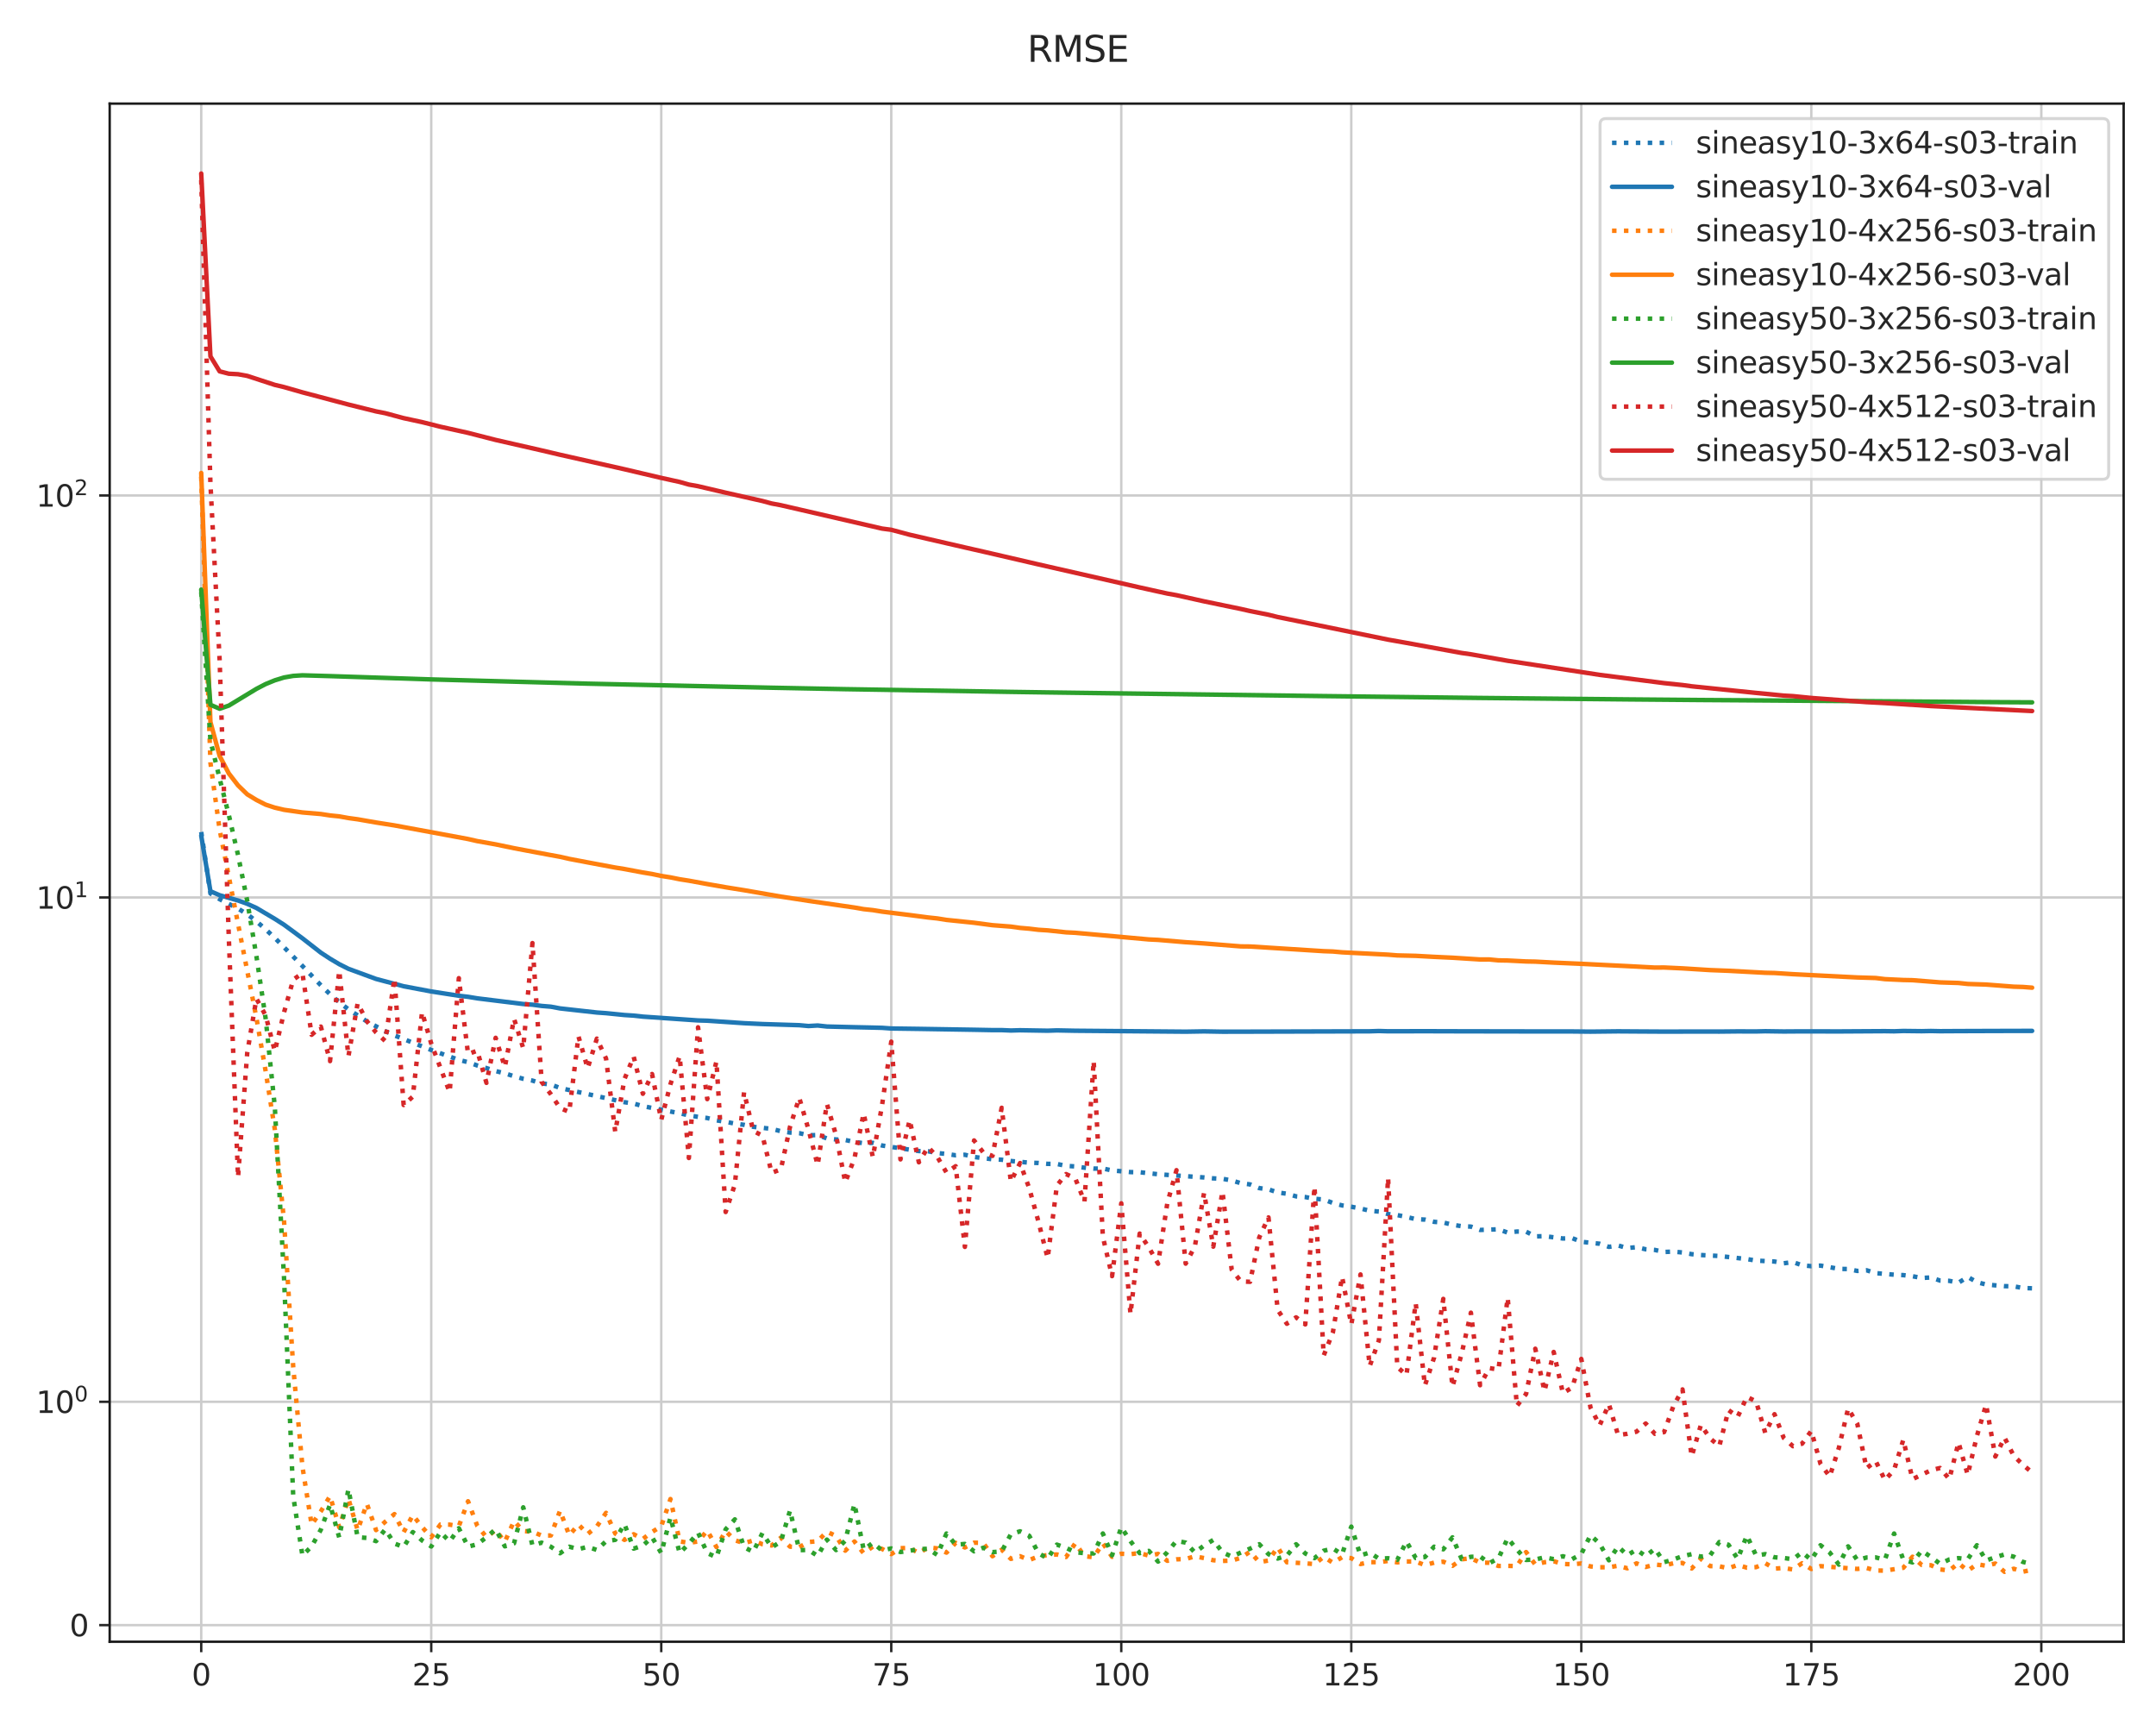 <?xml version="1.0" encoding="utf-8" standalone="no"?>
<!DOCTYPE svg PUBLIC "-//W3C//DTD SVG 1.1//EN"
  "http://www.w3.org/Graphics/SVG/1.1/DTD/svg11.dtd">
<svg height="576pt" version="1.1" viewBox="0 0 720 576" width="720pt" xmlns="http://www.w3.org/2000/svg" xmlns:xlink="http://www.w3.org/1999/xlink">
 <defs>
  <style type="text/css">*{stroke-linecap:butt;stroke-linejoin:round;}</style>
 </defs>
 <g id="figure_1">
  <g id="patch_1">
   <path d="M 0 576 
L 720 576 
L 720 0 
L 0 0 
z
" style="fill:#ffffff;"/>
  </g>
  <g id="axes_1">
   <g id="patch_2">
    <path d="M 36.63 548.2 
L 709.2 548.2 
L 709.2 34.6 
L 36.63 34.6 
z
" style="fill:#ffffff;"/>
   </g>
   <g id="matplotlib.axis_1">
    <g id="xtick_1">
     <g id="line2d_1">
      <path clip-path="url(#p5c37840b3f)" d="M 67.201 548.2 
L 67.201 34.6 
" style="fill:none;stroke:#cccccc;stroke-linecap:round;stroke-width:0.8;"/>
     </g>
     <g id="line2d_2">
      <defs>
       <path d="M 0 0 
L 0 3.5 
" id="mdfb4c7ecd7" style="stroke:#262626;stroke-width:0.8;"/>
      </defs>
      <g>
       <use style="fill:#262626;stroke:#262626;stroke-width:0.8;" x="67.201" xlink:href="#mdfb4c7ecd7" y="548.2"/>
      </g>
     </g>
     <g id="text_1">
      <!-- 0 -->
      <g style="fill:#262626;" transform="translate(64.02 562.798)scale(0.1 -0.1)">
       <defs>
        <path d="M 2034 4250 
Q 1547 4250 1301 3770 
Q 1056 3291 1056 2328 
Q 1056 1369 1301 889 
Q 1547 409 2034 409 
Q 2525 409 2770 889 
Q 3016 1369 3016 2328 
Q 3016 3291 2770 3770 
Q 2525 4250 2034 4250 
z
M 2034 4750 
Q 2819 4750 3233 4129 
Q 3647 3509 3647 2328 
Q 3647 1150 3233 529 
Q 2819 -91 2034 -91 
Q 1250 -91 836 529 
Q 422 1150 422 2328 
Q 422 3509 836 4129 
Q 1250 4750 2034 4750 
z
" id="DejaVuSans-30" transform="scale(0.016)"/>
       </defs>
       <use xlink:href="#DejaVuSans-30"/>
      </g>
     </g>
    </g>
    <g id="xtick_2">
     <g id="line2d_3">
      <path clip-path="url(#p5c37840b3f)" d="M 144.014 548.2 
L 144.014 34.6 
" style="fill:none;stroke:#cccccc;stroke-linecap:round;stroke-width:0.8;"/>
     </g>
     <g id="line2d_4">
      <g>
       <use style="fill:#262626;stroke:#262626;stroke-width:0.8;" x="144.014" xlink:href="#mdfb4c7ecd7" y="548.2"/>
      </g>
     </g>
     <g id="text_2">
      <!-- 25 -->
      <g style="fill:#262626;" transform="translate(137.651 562.798)scale(0.1 -0.1)">
       <defs>
        <path d="M 1228 531 
L 3431 531 
L 3431 0 
L 469 0 
L 469 531 
Q 828 903 1448 1529 
Q 2069 2156 2228 2338 
Q 2531 2678 2651 2914 
Q 2772 3150 2772 3378 
Q 2772 3750 2511 3984 
Q 2250 4219 1831 4219 
Q 1534 4219 1204 4116 
Q 875 4013 500 3803 
L 500 4441 
Q 881 4594 1212 4672 
Q 1544 4750 1819 4750 
Q 2544 4750 2975 4387 
Q 3406 4025 3406 3419 
Q 3406 3131 3298 2873 
Q 3191 2616 2906 2266 
Q 2828 2175 2409 1742 
Q 1991 1309 1228 531 
z
" id="DejaVuSans-32" transform="scale(0.016)"/>
        <path d="M 691 4666 
L 3169 4666 
L 3169 4134 
L 1269 4134 
L 1269 2991 
Q 1406 3038 1543 3061 
Q 1681 3084 1819 3084 
Q 2600 3084 3056 2656 
Q 3513 2228 3513 1497 
Q 3513 744 3044 326 
Q 2575 -91 1722 -91 
Q 1428 -91 1123 -41 
Q 819 9 494 109 
L 494 744 
Q 775 591 1075 516 
Q 1375 441 1709 441 
Q 2250 441 2565 725 
Q 2881 1009 2881 1497 
Q 2881 1984 2565 2268 
Q 2250 2553 1709 2553 
Q 1456 2553 1204 2497 
Q 953 2441 691 2322 
L 691 4666 
z
" id="DejaVuSans-35" transform="scale(0.016)"/>
       </defs>
       <use xlink:href="#DejaVuSans-32"/>
       <use x="63.623" xlink:href="#DejaVuSans-35"/>
      </g>
     </g>
    </g>
    <g id="xtick_3">
     <g id="line2d_5">
      <path clip-path="url(#p5c37840b3f)" d="M 220.826 548.2 
L 220.826 34.6 
" style="fill:none;stroke:#cccccc;stroke-linecap:round;stroke-width:0.8;"/>
     </g>
     <g id="line2d_6">
      <g>
       <use style="fill:#262626;stroke:#262626;stroke-width:0.8;" x="220.826" xlink:href="#mdfb4c7ecd7" y="548.2"/>
      </g>
     </g>
     <g id="text_3">
      <!-- 50 -->
      <g style="fill:#262626;" transform="translate(214.464 562.798)scale(0.1 -0.1)">
       <use xlink:href="#DejaVuSans-35"/>
       <use x="63.623" xlink:href="#DejaVuSans-30"/>
      </g>
     </g>
    </g>
    <g id="xtick_4">
     <g id="line2d_7">
      <path clip-path="url(#p5c37840b3f)" d="M 297.639 548.2 
L 297.639 34.6 
" style="fill:none;stroke:#cccccc;stroke-linecap:round;stroke-width:0.8;"/>
     </g>
     <g id="line2d_8">
      <g>
       <use style="fill:#262626;stroke:#262626;stroke-width:0.8;" x="297.639" xlink:href="#mdfb4c7ecd7" y="548.2"/>
      </g>
     </g>
     <g id="text_4">
      <!-- 75 -->
      <g style="fill:#262626;" transform="translate(291.276 562.798)scale(0.1 -0.1)">
       <defs>
        <path d="M 525 4666 
L 3525 4666 
L 3525 4397 
L 1831 0 
L 1172 0 
L 2766 4134 
L 525 4134 
L 525 4666 
z
" id="DejaVuSans-37" transform="scale(0.016)"/>
       </defs>
       <use xlink:href="#DejaVuSans-37"/>
       <use x="63.623" xlink:href="#DejaVuSans-35"/>
      </g>
     </g>
    </g>
    <g id="xtick_5">
     <g id="line2d_9">
      <path clip-path="url(#p5c37840b3f)" d="M 374.451 548.2 
L 374.451 34.6 
" style="fill:none;stroke:#cccccc;stroke-linecap:round;stroke-width:0.8;"/>
     </g>
     <g id="line2d_10">
      <g>
       <use style="fill:#262626;stroke:#262626;stroke-width:0.8;" x="374.451" xlink:href="#mdfb4c7ecd7" y="548.2"/>
      </g>
     </g>
     <g id="text_5">
      <!-- 100 -->
      <g style="fill:#262626;" transform="translate(364.907 562.798)scale(0.1 -0.1)">
       <defs>
        <path d="M 794 531 
L 1825 531 
L 1825 4091 
L 703 3866 
L 703 4441 
L 1819 4666 
L 2450 4666 
L 2450 531 
L 3481 531 
L 3481 0 
L 794 0 
L 794 531 
z
" id="DejaVuSans-31" transform="scale(0.016)"/>
       </defs>
       <use xlink:href="#DejaVuSans-31"/>
       <use x="63.623" xlink:href="#DejaVuSans-30"/>
       <use x="127.246" xlink:href="#DejaVuSans-30"/>
      </g>
     </g>
    </g>
    <g id="xtick_6">
     <g id="line2d_11">
      <path clip-path="url(#p5c37840b3f)" d="M 451.264 548.2 
L 451.264 34.6 
" style="fill:none;stroke:#cccccc;stroke-linecap:round;stroke-width:0.8;"/>
     </g>
     <g id="line2d_12">
      <g>
       <use style="fill:#262626;stroke:#262626;stroke-width:0.8;" x="451.264" xlink:href="#mdfb4c7ecd7" y="548.2"/>
      </g>
     </g>
     <g id="text_6">
      <!-- 125 -->
      <g style="fill:#262626;" transform="translate(441.72 562.798)scale(0.1 -0.1)">
       <use xlink:href="#DejaVuSans-31"/>
       <use x="63.623" xlink:href="#DejaVuSans-32"/>
       <use x="127.246" xlink:href="#DejaVuSans-35"/>
      </g>
     </g>
    </g>
    <g id="xtick_7">
     <g id="line2d_13">
      <path clip-path="url(#p5c37840b3f)" d="M 528.076 548.2 
L 528.076 34.6 
" style="fill:none;stroke:#cccccc;stroke-linecap:round;stroke-width:0.8;"/>
     </g>
     <g id="line2d_14">
      <g>
       <use style="fill:#262626;stroke:#262626;stroke-width:0.8;" x="528.076" xlink:href="#mdfb4c7ecd7" y="548.2"/>
      </g>
     </g>
     <g id="text_7">
      <!-- 150 -->
      <g style="fill:#262626;" transform="translate(518.532 562.798)scale(0.1 -0.1)">
       <use xlink:href="#DejaVuSans-31"/>
       <use x="63.623" xlink:href="#DejaVuSans-35"/>
       <use x="127.246" xlink:href="#DejaVuSans-30"/>
      </g>
     </g>
    </g>
    <g id="xtick_8">
     <g id="line2d_15">
      <path clip-path="url(#p5c37840b3f)" d="M 604.889 548.2 
L 604.889 34.6 
" style="fill:none;stroke:#cccccc;stroke-linecap:round;stroke-width:0.8;"/>
     </g>
     <g id="line2d_16">
      <g>
       <use style="fill:#262626;stroke:#262626;stroke-width:0.8;" x="604.889" xlink:href="#mdfb4c7ecd7" y="548.2"/>
      </g>
     </g>
     <g id="text_8">
      <!-- 175 -->
      <g style="fill:#262626;" transform="translate(595.345 562.798)scale(0.1 -0.1)">
       <use xlink:href="#DejaVuSans-31"/>
       <use x="63.623" xlink:href="#DejaVuSans-37"/>
       <use x="127.246" xlink:href="#DejaVuSans-35"/>
      </g>
     </g>
    </g>
    <g id="xtick_9">
     <g id="line2d_17">
      <path clip-path="url(#p5c37840b3f)" d="M 681.701 548.2 
L 681.701 34.6 
" style="fill:none;stroke:#cccccc;stroke-linecap:round;stroke-width:0.8;"/>
     </g>
     <g id="line2d_18">
      <g>
       <use style="fill:#262626;stroke:#262626;stroke-width:0.8;" x="681.701" xlink:href="#mdfb4c7ecd7" y="548.2"/>
      </g>
     </g>
     <g id="text_9">
      <!-- 200 -->
      <g style="fill:#262626;" transform="translate(672.157 562.798)scale(0.1 -0.1)">
       <use xlink:href="#DejaVuSans-32"/>
       <use x="63.623" xlink:href="#DejaVuSans-30"/>
       <use x="127.246" xlink:href="#DejaVuSans-30"/>
      </g>
     </g>
    </g>
   </g>
   <g id="matplotlib.axis_2">
    <g id="ytick_1">
     <g id="line2d_19">
      <path clip-path="url(#p5c37840b3f)" d="M 36.63 542.647 
L 709.2 542.647 
" style="fill:none;stroke:#cccccc;stroke-linecap:round;stroke-width:0.8;"/>
     </g>
     <g id="line2d_20">
      <defs>
       <path d="M 0 0 
L -3.5 0 
" id="m65c3520c2c" style="stroke:#262626;stroke-width:0.8;"/>
      </defs>
      <g>
       <use style="fill:#262626;stroke:#262626;stroke-width:0.8;" x="36.63" xlink:href="#m65c3520c2c" y="542.647"/>
      </g>
     </g>
     <g id="text_10">
      <!-- $\mathdefault{0}$ -->
      <g style="fill:#262626;" transform="translate(23.23 546.446)scale(0.1 -0.1)">
       <use transform="translate(0 0.781)" xlink:href="#DejaVuSans-30"/>
      </g>
     </g>
    </g>
    <g id="ytick_2">
     <g id="line2d_21">
      <path clip-path="url(#p5c37840b3f)" d="M 36.63 468.074 
L 709.2 468.074 
" style="fill:none;stroke:#cccccc;stroke-linecap:round;stroke-width:0.8;"/>
     </g>
     <g id="line2d_22">
      <g>
       <use style="fill:#262626;stroke:#262626;stroke-width:0.8;" x="36.63" xlink:href="#m65c3520c2c" y="468.074"/>
      </g>
     </g>
     <g id="text_11">
      <!-- $\mathdefault{10^{0}}$ -->
      <g style="fill:#262626;" transform="translate(12.03 471.873)scale(0.1 -0.1)">
       <use transform="translate(0 0.766)" xlink:href="#DejaVuSans-31"/>
       <use transform="translate(63.623 0.766)" xlink:href="#DejaVuSans-30"/>
       <use transform="translate(128.203 39.047)scale(0.7)" xlink:href="#DejaVuSans-30"/>
      </g>
     </g>
    </g>
    <g id="ytick_3">
     <g id="line2d_23">
      <path clip-path="url(#p5c37840b3f)" d="M 36.63 299.677 
L 709.2 299.677 
" style="fill:none;stroke:#cccccc;stroke-linecap:round;stroke-width:0.8;"/>
     </g>
     <g id="line2d_24">
      <g>
       <use style="fill:#262626;stroke:#262626;stroke-width:0.8;" x="36.63" xlink:href="#m65c3520c2c" y="299.677"/>
      </g>
     </g>
     <g id="text_12">
      <!-- $\mathdefault{10^{1}}$ -->
      <g style="fill:#262626;" transform="translate(12.03 303.476)scale(0.1 -0.1)">
       <use transform="translate(0 0.684)" xlink:href="#DejaVuSans-31"/>
       <use transform="translate(63.623 0.684)" xlink:href="#DejaVuSans-30"/>
       <use transform="translate(128.203 38.966)scale(0.7)" xlink:href="#DejaVuSans-31"/>
      </g>
     </g>
    </g>
    <g id="ytick_4">
     <g id="line2d_25">
      <path clip-path="url(#p5c37840b3f)" d="M 36.63 165.445 
L 709.2 165.445 
" style="fill:none;stroke:#cccccc;stroke-linecap:round;stroke-width:0.8;"/>
     </g>
     <g id="line2d_26">
      <g>
       <use style="fill:#262626;stroke:#262626;stroke-width:0.8;" x="36.63" xlink:href="#m65c3520c2c" y="165.445"/>
      </g>
     </g>
     <g id="text_13">
      <!-- $\mathdefault{10^{2}}$ -->
      <g style="fill:#262626;" transform="translate(12.03 169.245)scale(0.1 -0.1)">
       <use transform="translate(0 0.766)" xlink:href="#DejaVuSans-31"/>
       <use transform="translate(63.623 0.766)" xlink:href="#DejaVuSans-30"/>
       <use transform="translate(128.203 39.047)scale(0.7)" xlink:href="#DejaVuSans-32"/>
      </g>
     </g>
    </g>
   </g>
   <g id="line2d_27">
    <path clip-path="url(#p5c37840b3f)" d="M 67.201 277.815 
L 70.273 298.33 
L 73.346 300.248 
L 79.491 303.389 
L 82.563 305.279 
L 85.636 307.649 
L 88.708 310.321 
L 91.781 313.186 
L 100.998 322.555 
L 107.143 328.993 
L 110.216 331.994 
L 113.288 334.66 
L 116.361 337.032 
L 122.506 341.062 
L 128.651 344.325 
L 131.724 345.742 
L 144.014 350.608 
L 153.231 353.906 
L 156.304 354.683 
L 159.376 355.777 
L 162.449 356.646 
L 165.521 357.642 
L 168.594 358.4 
L 171.666 359.373 
L 174.739 360.228 
L 177.811 360.825 
L 180.884 361.763 
L 183.956 362.124 
L 187.029 363.305 
L 208.536 368.032 
L 211.609 368.486 
L 214.681 369.353 
L 223.899 371.147 
L 226.971 371.73 
L 230.044 372.437 
L 233.116 372.936 
L 236.189 373.32 
L 239.261 374.094 
L 242.334 374.58 
L 245.406 375.184 
L 248.479 375.595 
L 251.551 376.253 
L 257.696 376.942 
L 260.769 377.728 
L 263.841 378.171 
L 266.914 378.376 
L 269.986 379.077 
L 273.059 379.014 
L 276.131 380.132 
L 279.204 380.478 
L 282.276 380.663 
L 285.349 381.296 
L 288.421 381.74 
L 291.494 381.607 
L 294.566 382.503 
L 306.856 384.353 
L 309.929 384.418 
L 313.001 385.019 
L 316.074 385.316 
L 319.146 385.765 
L 322.219 385.594 
L 325.291 386.33 
L 331.436 387.093 
L 334.509 387.244 
L 337.581 387.674 
L 343.726 388.233 
L 346.799 388.334 
L 349.871 388.629 
L 352.944 388.657 
L 356.016 389.298 
L 359.089 389.485 
L 362.161 389.913 
L 365.234 390.211 
L 368.306 390.187 
L 371.379 390.82 
L 377.524 391.379 
L 380.596 391.422 
L 386.741 392.099 
L 402.104 393.166 
L 405.176 393.47 
L 408.249 393.607 
L 411.321 394.166 
L 414.394 395.091 
L 417.466 395.486 
L 420.539 396.721 
L 423.611 397.141 
L 426.684 398.168 
L 429.756 398.607 
L 432.829 399.479 
L 435.901 399.716 
L 438.974 400.285 
L 442.046 400.534 
L 445.119 401.684 
L 448.191 402.506 
L 451.264 402.944 
L 454.336 403.526 
L 457.409 404.285 
L 460.481 404.554 
L 463.554 405.394 
L 466.626 405.735 
L 469.699 406.341 
L 472.771 407.092 
L 475.844 407.242 
L 478.916 407.99 
L 481.989 408.205 
L 485.061 408.971 
L 488.134 409.441 
L 491.206 409.582 
L 494.279 410.696 
L 500.424 410.472 
L 503.496 411.584 
L 506.569 411.226 
L 509.641 411.265 
L 512.714 412.841 
L 515.786 412.764 
L 521.931 413.549 
L 525.004 413.429 
L 528.076 414.647 
L 534.221 415.305 
L 537.294 416.349 
L 540.366 415.89 
L 543.439 416.729 
L 546.511 416.454 
L 549.584 417.149 
L 552.656 417.372 
L 555.729 418.054 
L 558.801 417.919 
L 561.874 418.221 
L 564.946 418.785 
L 568.019 419.072 
L 574.164 419.394 
L 583.381 420.423 
L 586.454 420.932 
L 592.599 421.236 
L 595.671 421.83 
L 598.744 421.426 
L 601.816 422.489 
L 604.889 422.794 
L 607.961 422.599 
L 614.106 423.689 
L 617.179 423.748 
L 620.251 424.38 
L 623.324 424.151 
L 626.396 425.115 
L 632.541 425.637 
L 635.614 425.779 
L 638.686 426.153 
L 641.759 426.728 
L 644.831 426.567 
L 647.904 427.608 
L 650.976 427.693 
L 654.049 428.319 
L 657.121 426.375 
L 660.194 428.135 
L 663.266 428.917 
L 669.411 429.461 
L 672.484 429.52 
L 675.556 430.082 
L 678.629 430.182 
L 678.629 430.182 
" style="fill:none;stroke:#1f77b4;stroke-dasharray:1.5,2.475;stroke-dashoffset:0;stroke-width:1.5;"/>
   </g>
   <g id="line2d_28">
    <path clip-path="url(#p5c37840b3f)" d="M 67.201 279.028 
L 70.273 297.59 
L 73.346 298.929 
L 79.491 300.685 
L 82.563 301.791 
L 85.636 303.184 
L 91.781 306.827 
L 94.853 308.783 
L 100.998 313.315 
L 107.143 318.103 
L 110.216 320.121 
L 113.288 321.948 
L 116.361 323.5 
L 125.579 326.88 
L 134.796 329.326 
L 144.014 331.059 
L 153.231 332.495 
L 156.304 332.847 
L 159.376 333.358 
L 174.739 335.255 
L 177.811 335.474 
L 180.884 335.893 
L 183.956 336.146 
L 187.029 336.722 
L 199.319 338.095 
L 202.391 338.31 
L 208.536 338.93 
L 211.609 339.125 
L 214.681 339.465 
L 233.116 340.738 
L 236.189 340.826 
L 248.479 341.656 
L 254.624 341.944 
L 266.914 342.326 
L 269.986 342.606 
L 273.059 342.429 
L 276.131 342.767 
L 285.349 342.996 
L 291.494 343.128 
L 294.566 343.205 
L 297.639 343.425 
L 306.856 343.554 
L 325.291 343.853 
L 331.436 343.97 
L 334.509 343.966 
L 337.581 344.098 
L 340.654 344.01 
L 349.871 344.165 
L 352.944 344.057 
L 359.089 344.179 
L 395.959 344.491 
L 402.104 344.388 
L 408.249 344.498 
L 414.394 344.487 
L 457.409 344.366 
L 460.481 344.266 
L 463.554 344.359 
L 475.844 344.333 
L 488.134 344.367 
L 512.714 344.407 
L 525.004 344.414 
L 531.149 344.478 
L 540.366 344.375 
L 546.511 344.416 
L 555.729 344.469 
L 568.019 344.444 
L 574.164 344.457 
L 580.309 344.394 
L 586.454 344.412 
L 589.526 344.338 
L 595.671 344.425 
L 601.816 344.383 
L 614.106 344.408 
L 629.469 344.318 
L 632.541 344.366 
L 635.614 344.254 
L 641.759 344.326 
L 644.831 344.263 
L 647.904 344.329 
L 654.049 344.294 
L 666.339 344.252 
L 675.556 344.228 
L 678.629 344.229 
L 678.629 344.229 
" style="fill:none;stroke:#1f77b4;stroke-linecap:round;stroke-width:1.5;"/>
   </g>
   <g id="line2d_29">
    <path clip-path="url(#p5c37840b3f)" d="M 67.201 159.187 
L 70.273 254.695 
L 73.346 277.021 
L 85.636 339.896 
L 88.708 357.656 
L 91.781 377.152 
L 94.853 407.735 
L 97.926 456.512 
L 100.998 489.725 
L 104.071 509.114 
L 107.143 504.67 
L 110.216 499.558 
L 113.288 509.978 
L 116.361 500.48 
L 119.434 510.947 
L 122.506 502.112 
L 125.579 510.922 
L 128.651 508.129 
L 131.724 505.574 
L 134.796 511.625 
L 137.869 505.907 
L 140.941 509.891 
L 144.014 513.305 
L 147.086 509.054 
L 150.159 509.097 
L 153.231 509.601 
L 156.304 501.289 
L 159.376 509.472 
L 162.449 513.272 
L 165.521 510.938 
L 168.594 514.812 
L 171.666 507.865 
L 174.739 511.238 
L 177.811 511.459 
L 180.884 512.745 
L 183.956 512.721 
L 187.029 504.436 
L 190.101 512.631 
L 193.174 509.061 
L 196.246 512.232 
L 199.319 509.708 
L 202.391 505.158 
L 205.464 512.055 
L 208.536 514.191 
L 211.609 512.302 
L 214.681 513.885 
L 217.754 511.539 
L 220.826 509.646 
L 223.899 500.548 
L 226.971 514.684 
L 230.044 515.185 
L 233.116 514.719 
L 236.189 511.067 
L 239.261 516.586 
L 242.334 511.233 
L 245.406 514.312 
L 248.479 515.281 
L 251.551 514.398 
L 254.624 515.64 
L 257.696 516.057 
L 260.769 513.451 
L 263.841 516.451 
L 266.914 516.621 
L 269.986 514.905 
L 273.059 514.633 
L 276.131 511.442 
L 279.204 512.89 
L 282.276 517.789 
L 285.349 514.725 
L 288.421 518.663 
L 291.494 516.424 
L 294.566 517.198 
L 297.639 518.931 
L 300.711 516.95 
L 303.784 516.889 
L 306.856 518.603 
L 309.929 516.695 
L 313.001 517.03 
L 316.074 518.439 
L 319.146 515.179 
L 322.219 516.727 
L 325.291 515.125 
L 328.364 515.187 
L 331.436 519.644 
L 334.509 517.47 
L 337.581 520.529 
L 340.654 519.637 
L 343.726 520.91 
L 346.799 519.699 
L 349.871 519.247 
L 352.944 519.055 
L 356.016 519.899 
L 359.089 515.321 
L 362.161 519.646 
L 365.234 519.98 
L 368.306 515.339 
L 371.379 519.838 
L 374.451 518.818 
L 377.524 518.958 
L 380.596 518.578 
L 383.669 519.448 
L 386.741 518.862 
L 389.814 521.175 
L 392.886 520.683 
L 395.959 520.57 
L 399.031 519.684 
L 402.104 520.266 
L 405.176 520.985 
L 408.249 521.219 
L 411.321 521.104 
L 414.394 520.18 
L 417.466 518.121 
L 420.539 521.631 
L 423.611 521.074 
L 426.684 516.651 
L 429.756 521.663 
L 435.901 522.011 
L 438.974 522.272 
L 442.046 519.859 
L 445.119 521.814 
L 448.191 519.996 
L 451.264 520.293 
L 454.336 522.254 
L 457.409 521.619 
L 460.481 521.635 
L 463.554 521.221 
L 466.626 521.694 
L 469.699 521.393 
L 472.771 521.41 
L 475.844 522.619 
L 478.916 521.787 
L 481.989 521.467 
L 485.061 522.854 
L 488.134 520.665 
L 491.206 520.328 
L 494.279 521.76 
L 497.351 521.831 
L 500.424 522.897 
L 503.496 522.862 
L 506.569 522.945 
L 509.641 518.251 
L 512.714 522.419 
L 515.786 521.649 
L 518.859 521.313 
L 521.931 522.228 
L 525.004 522.339 
L 528.076 522.058 
L 531.149 523.049 
L 534.221 523.323 
L 537.294 523.331 
L 540.366 522.819 
L 543.439 523.675 
L 546.511 522.027 
L 549.584 523.23 
L 552.656 522.419 
L 555.729 522.716 
L 558.801 522.011 
L 561.874 521.88 
L 564.946 523.734 
L 568.019 520.506 
L 571.091 522.946 
L 574.164 523.002 
L 577.236 523.674 
L 580.309 522.555 
L 583.381 523.47 
L 586.454 523.286 
L 589.526 521.977 
L 592.599 523.787 
L 595.671 523.571 
L 598.744 524.07 
L 601.816 521.986 
L 604.889 523.903 
L 607.961 522.948 
L 620.251 523.883 
L 623.324 523.564 
L 626.396 524.396 
L 629.469 524.463 
L 635.614 523.503 
L 638.686 519.813 
L 641.759 522.558 
L 644.831 522.646 
L 647.904 524.05 
L 650.976 524.426 
L 654.049 521.955 
L 657.121 524.521 
L 660.194 522.309 
L 663.266 522.831 
L 666.339 522.082 
L 669.411 524.855 
L 672.484 523.821 
L 675.556 524.815 
L 678.629 524.172 
L 678.629 524.172 
" style="fill:none;stroke:#ff7f0e;stroke-dasharray:1.5,2.475;stroke-dashoffset:0;stroke-width:1.5;"/>
   </g>
   <g id="line2d_30">
    <path clip-path="url(#p5c37840b3f)" d="M 67.201 157.931 
L 70.273 241.085 
L 73.346 252.408 
L 76.418 258.266 
L 79.491 262.252 
L 82.563 265.235 
L 85.636 267.113 
L 88.708 268.676 
L 91.781 269.686 
L 94.853 270.406 
L 100.998 271.288 
L 107.143 271.81 
L 110.216 272.285 
L 113.288 272.6 
L 116.361 273.156 
L 119.434 273.573 
L 125.579 274.644 
L 131.724 275.613 
L 156.304 280.158 
L 159.376 280.859 
L 165.521 281.948 
L 171.666 283.228 
L 183.956 285.532 
L 187.029 286.092 
L 190.101 286.793 
L 196.246 287.962 
L 205.464 289.687 
L 208.536 290.18 
L 214.681 291.335 
L 217.754 291.839 
L 220.826 292.484 
L 223.899 292.97 
L 226.971 293.591 
L 230.044 294.072 
L 236.189 295.194 
L 242.334 296.269 
L 248.479 297.251 
L 260.769 299.388 
L 269.986 300.805 
L 285.349 303.039 
L 288.421 303.575 
L 291.494 303.903 
L 294.566 304.403 
L 303.784 305.546 
L 309.929 306.351 
L 313.001 306.677 
L 316.074 307.165 
L 325.291 308.119 
L 331.436 308.934 
L 337.581 309.405 
L 340.654 309.837 
L 343.726 310.098 
L 346.799 310.472 
L 349.871 310.663 
L 356.016 311.319 
L 359.089 311.471 
L 383.669 313.693 
L 386.741 313.838 
L 395.959 314.618 
L 402.104 315.027 
L 414.394 316.015 
L 417.466 316.049 
L 442.046 317.61 
L 445.119 317.717 
L 448.191 317.993 
L 463.554 318.774 
L 466.626 319.022 
L 472.771 319.168 
L 478.916 319.507 
L 485.061 319.792 
L 494.279 320.381 
L 497.351 320.379 
L 500.424 320.675 
L 503.496 320.727 
L 509.641 321.041 
L 512.714 321.098 
L 518.859 321.43 
L 528.076 321.832 
L 537.294 322.294 
L 543.439 322.595 
L 552.656 323.086 
L 555.729 323.061 
L 561.874 323.348 
L 571.091 323.925 
L 577.236 324.162 
L 589.526 324.825 
L 592.599 324.893 
L 598.744 325.29 
L 620.251 326.383 
L 626.396 326.569 
L 629.469 326.945 
L 635.614 327.237 
L 638.686 327.298 
L 647.904 328.031 
L 654.049 328.226 
L 657.121 328.555 
L 663.266 328.755 
L 672.484 329.466 
L 675.556 329.557 
L 678.629 329.798 
L 678.629 329.798 
" style="fill:none;stroke:#ff7f0e;stroke-linecap:round;stroke-width:1.5;"/>
   </g>
   <g id="line2d_31">
    <path clip-path="url(#p5c37840b3f)" d="M 67.201 197.726 
L 70.273 247.295 
L 73.346 259.973 
L 76.418 272.159 
L 79.491 285.495 
L 82.563 300.766 
L 85.636 319.317 
L 88.708 340.043 
L 91.781 369.691 
L 94.853 426.704 
L 97.926 499.642 
L 100.998 519.426 
L 104.071 516.35 
L 107.143 510.801 
L 110.216 502.374 
L 113.288 513.391 
L 116.361 497.244 
L 119.434 513.301 
L 122.506 513.536 
L 125.579 514.609 
L 128.651 510.687 
L 131.724 515.395 
L 134.796 516.576 
L 137.869 511.577 
L 140.941 514.368 
L 144.014 516.393 
L 147.086 511.608 
L 150.159 514.729 
L 153.231 510.293 
L 156.304 516.452 
L 159.376 515.658 
L 162.449 513.309 
L 165.521 510.624 
L 168.594 516.343 
L 171.666 515.33 
L 174.739 503.315 
L 177.811 516.044 
L 180.884 515.108 
L 183.956 516.474 
L 187.029 518.653 
L 190.101 516.47 
L 193.174 517.281 
L 196.246 516.517 
L 199.319 517.544 
L 202.391 514.647 
L 205.464 514.171 
L 208.536 508.887 
L 211.609 517.103 
L 214.681 516.111 
L 217.754 513.271 
L 220.826 518.602 
L 223.899 506.641 
L 226.971 518.607 
L 230.044 515.433 
L 233.116 511.755 
L 236.189 518.603 
L 239.261 519.968 
L 242.334 510.656 
L 245.406 507.334 
L 248.479 516.628 
L 251.551 518.201 
L 254.624 511.892 
L 257.696 516.694 
L 260.769 514.758 
L 263.841 504.366 
L 266.914 517.621 
L 269.986 517.543 
L 273.059 519.543 
L 276.131 514.097 
L 279.204 517.588 
L 282.276 514.437 
L 285.349 502.169 
L 288.421 517.485 
L 291.494 515.16 
L 294.566 517.73 
L 297.639 517.034 
L 300.711 518.244 
L 303.784 517.817 
L 306.856 517.259 
L 309.929 517.177 
L 313.001 519.206 
L 316.074 512.067 
L 319.146 515.814 
L 322.219 515.54 
L 325.291 518.006 
L 328.364 516.822 
L 331.436 518.268 
L 334.509 518.057 
L 337.581 512.296 
L 340.654 511.32 
L 343.726 512.824 
L 346.799 518.64 
L 349.871 520.397 
L 352.944 515.767 
L 356.016 516.852 
L 359.089 518.301 
L 362.161 518.637 
L 365.234 518.723 
L 368.306 512.048 
L 371.379 519.332 
L 374.451 509.963 
L 377.524 514.615 
L 380.596 518.622 
L 383.669 517.869 
L 386.741 521.439 
L 389.814 518.323 
L 392.886 514.51 
L 395.959 515.099 
L 399.031 518.411 
L 402.104 516.064 
L 405.176 514.211 
L 408.249 518.368 
L 411.321 519.734 
L 417.466 517.105 
L 420.539 515.64 
L 423.611 518.942 
L 426.684 520.418 
L 429.756 519.446 
L 432.829 515.642 
L 435.901 518.727 
L 438.974 520.274 
L 442.046 517.809 
L 445.119 517.068 
L 448.191 519.009 
L 451.264 509.761 
L 454.336 519.378 
L 457.409 518.414 
L 460.481 520.451 
L 463.554 520.317 
L 466.626 520.854 
L 469.699 514.733 
L 472.771 520.226 
L 475.844 519.915 
L 478.916 516.462 
L 481.989 517.339 
L 485.061 513.338 
L 488.134 520.612 
L 491.206 519.843 
L 494.279 519.72 
L 497.351 521.952 
L 500.424 520.344 
L 503.496 513.602 
L 506.569 517.403 
L 509.641 520.888 
L 512.714 520.733 
L 515.786 520.021 
L 518.859 520.613 
L 521.931 519.641 
L 525.004 520.628 
L 528.076 518.9 
L 531.149 512.621 
L 534.221 515.453 
L 537.294 521.007 
L 540.366 516.377 
L 543.439 519.314 
L 546.511 517.445 
L 549.584 519.633 
L 552.656 517.142 
L 555.729 521.639 
L 558.801 520.733 
L 561.874 519.637 
L 564.946 518.95 
L 568.019 519.778 
L 571.091 519.342 
L 574.164 514.908 
L 577.236 515.818 
L 580.309 520.533 
L 583.381 512.723 
L 586.454 519.42 
L 589.526 518.932 
L 592.599 519.999 
L 595.671 520.229 
L 598.744 520.649 
L 601.816 518.34 
L 604.889 520.868 
L 607.961 515.971 
L 611.034 518.414 
L 614.106 522.459 
L 617.179 516.348 
L 620.251 520.965 
L 623.324 520.08 
L 626.396 520.04 
L 629.469 520.825 
L 632.541 512.061 
L 635.614 520.836 
L 638.686 521.716 
L 641.759 517.781 
L 644.831 519.877 
L 647.904 522.184 
L 650.976 520.721 
L 654.049 520.277 
L 657.121 520.671 
L 660.194 515.969 
L 663.266 521.068 
L 666.339 519.982 
L 669.411 519.046 
L 672.484 519.787 
L 675.556 521.549 
L 678.629 522.249 
L 678.629 522.249 
" style="fill:none;stroke:#2ca02c;stroke-dasharray:1.5,2.475;stroke-dashoffset:0;stroke-width:1.5;"/>
   </g>
   <g id="line2d_32">
    <path clip-path="url(#p5c37840b3f)" d="M 67.201 196.863 
L 70.273 235.333 
L 73.346 236.659 
L 76.418 235.605 
L 85.636 230.019 
L 88.708 228.42 
L 91.781 227.165 
L 94.853 226.221 
L 97.926 225.686 
L 100.998 225.493 
L 110.216 225.761 
L 144.014 226.865 
L 196.246 228.282 
L 257.696 229.64 
L 282.276 230.121 
L 294.566 230.318 
L 337.581 231.03 
L 349.871 231.209 
L 442.046 232.433 
L 494.279 233.053 
L 543.439 233.535 
L 568.019 233.743 
L 580.309 233.823 
L 654.049 234.359 
L 666.339 234.454 
L 678.629 234.522 
L 678.629 234.522 
" style="fill:none;stroke:#2ca02c;stroke-linecap:round;stroke-width:1.5;"/>
   </g>
   <g id="line2d_33">
    <path clip-path="url(#p5c37840b3f)" d="M 67.201 60.122 
L 70.273 161.522 
L 73.346 220.414 
L 76.418 313.303 
L 79.491 393.082 
L 82.563 351.536 
L 85.636 333.46 
L 88.708 339.063 
L 91.781 351.001 
L 94.853 338.047 
L 97.926 327.123 
L 100.998 324.963 
L 104.071 345.531 
L 107.143 342.792 
L 110.216 354.314 
L 113.288 324.102 
L 116.361 352.708 
L 119.434 335.008 
L 122.506 340.966 
L 125.579 344.732 
L 128.651 347.618 
L 131.724 326.726 
L 134.796 368.978 
L 137.869 366.17 
L 140.941 337.961 
L 144.014 348.469 
L 150.159 364.679 
L 153.231 326.624 
L 156.304 351.951 
L 159.376 350.85 
L 162.449 361.579 
L 165.521 346.538 
L 168.594 356.301 
L 171.666 340.181 
L 174.739 350.018 
L 177.811 314.903 
L 180.884 361.277 
L 183.956 365.366 
L 187.029 370.01 
L 190.101 371.263 
L 193.174 346.04 
L 196.246 356.727 
L 199.319 346.812 
L 202.391 353.449 
L 205.464 377.958 
L 208.536 360.335 
L 211.609 352.799 
L 214.681 365.223 
L 217.754 358.627 
L 220.826 373.957 
L 223.899 362.034 
L 226.971 352.655 
L 230.044 386.672 
L 233.116 343.032 
L 236.189 367.01 
L 239.261 354.393 
L 242.334 404.709 
L 245.406 395.529 
L 248.479 364.718 
L 251.551 377.63 
L 254.624 379.213 
L 257.696 391.613 
L 260.769 390.463 
L 263.841 376.191 
L 266.914 366.587 
L 269.986 377.099 
L 273.059 389.047 
L 276.131 368.572 
L 279.204 379.092 
L 282.276 394.795 
L 285.349 386.749 
L 288.421 371.769 
L 291.494 386.392 
L 294.566 369.021 
L 297.639 347.816 
L 300.711 387.134 
L 303.784 373.966 
L 306.856 388.104 
L 309.929 383.033 
L 313.001 386.264 
L 316.074 391.525 
L 319.146 389.409 
L 322.219 416.358 
L 325.291 380.808 
L 328.364 384.827 
L 331.436 385.968 
L 334.509 369.907 
L 337.581 394.505 
L 340.654 388.358 
L 343.726 396.772 
L 346.799 407.96 
L 349.871 420.109 
L 352.944 395.89 
L 356.016 392.047 
L 359.089 393.479 
L 362.161 401.244 
L 365.234 354.226 
L 368.306 413.008 
L 371.379 426.112 
L 374.451 401.802 
L 377.524 438.767 
L 380.596 411.91 
L 383.669 416.553 
L 386.741 421.978 
L 389.814 401.835 
L 392.886 390.736 
L 395.959 421.947 
L 399.031 416.198 
L 402.104 398.287 
L 405.176 416.269 
L 408.249 397.842 
L 411.321 423.926 
L 414.394 427.89 
L 417.466 428.008 
L 420.539 413.167 
L 423.611 406.514 
L 426.684 437.385 
L 429.756 442.022 
L 432.829 439.879 
L 435.901 442.237 
L 438.974 396.162 
L 442.046 452.628 
L 445.119 444.891 
L 448.191 426.335 
L 451.264 442.268 
L 454.336 425.553 
L 457.409 456.16 
L 460.481 447.576 
L 463.554 393.297 
L 466.626 456.473 
L 469.699 459.135 
L 472.771 435.091 
L 475.844 462.664 
L 478.916 453.32 
L 481.989 433.718 
L 485.061 463.049 
L 488.134 451.948 
L 491.206 438.322 
L 494.279 462.546 
L 497.351 456.826 
L 500.424 457.31 
L 503.496 433.332 
L 506.569 469.461 
L 509.641 465.462 
L 512.714 450.357 
L 515.786 464.542 
L 518.859 451.437 
L 521.931 465.203 
L 525.004 463.328 
L 528.076 453.762 
L 531.149 469.99 
L 534.221 475.914 
L 537.294 468.87 
L 540.366 479.2 
L 543.439 478.76 
L 546.511 478.057 
L 549.584 475.337 
L 552.656 478.775 
L 555.729 478.201 
L 558.801 469.612 
L 561.874 463.948 
L 564.946 486.274 
L 568.019 475.794 
L 571.091 480.295 
L 574.164 482.895 
L 577.236 470.856 
L 580.309 473.085 
L 583.381 466.433 
L 586.454 467.955 
L 589.526 478.497 
L 592.599 472.215 
L 595.671 480.126 
L 598.744 482.902 
L 601.816 482.066 
L 604.889 477.802 
L 607.961 488.783 
L 611.034 493.036 
L 614.106 483.42 
L 617.179 470.306 
L 620.251 475.428 
L 623.324 490.282 
L 626.396 487.875 
L 629.469 494.223 
L 632.541 490.807 
L 635.614 480.742 
L 638.686 493.924 
L 644.831 490.932 
L 647.904 490.182 
L 650.976 493.9 
L 654.049 481.677 
L 657.121 492.454 
L 660.194 479.481 
L 663.266 468.998 
L 666.339 486.359 
L 669.411 480.027 
L 672.484 486.111 
L 675.556 489.09 
L 678.629 491.702 
L 678.629 491.702 
" style="fill:none;stroke:#d62728;stroke-dasharray:1.5,2.475;stroke-dashoffset:0;stroke-width:1.5;"/>
   </g>
   <g id="line2d_34">
    <path clip-path="url(#p5c37840b3f)" d="M 67.201 57.945 
L 70.273 118.988 
L 73.346 123.998 
L 76.418 124.79 
L 79.491 124.957 
L 82.563 125.512 
L 91.781 128.521 
L 94.853 129.251 
L 100.998 131.011 
L 116.361 135.081 
L 125.579 137.372 
L 128.651 137.971 
L 134.796 139.621 
L 140.941 140.946 
L 147.086 142.491 
L 153.231 143.854 
L 156.304 144.537 
L 165.521 146.898 
L 180.884 150.402 
L 187.029 151.849 
L 208.536 156.689 
L 220.826 159.578 
L 226.971 160.93 
L 230.044 161.801 
L 233.116 162.35 
L 242.334 164.518 
L 254.624 167.293 
L 257.696 168.122 
L 260.769 168.698 
L 294.566 176.504 
L 297.639 176.906 
L 303.784 178.551 
L 309.929 179.968 
L 322.219 182.799 
L 328.364 184.195 
L 346.799 188.466 
L 380.596 196.155 
L 386.741 197.515 
L 389.814 198.189 
L 392.886 198.74 
L 402.104 200.797 
L 414.394 203.341 
L 417.466 204.039 
L 423.611 205.269 
L 426.684 206.032 
L 432.829 207.277 
L 463.554 213.585 
L 469.699 214.671 
L 488.134 218.039 
L 491.206 218.477 
L 503.496 220.648 
L 534.221 225.348 
L 555.729 228.102 
L 561.874 228.744 
L 564.946 229.166 
L 586.454 231.372 
L 595.671 232.27 
L 598.744 232.442 
L 604.889 233.056 
L 614.106 233.747 
L 623.324 234.453 
L 629.469 234.766 
L 644.831 235.761 
L 678.629 237.424 
L 678.629 237.424 
" style="fill:none;stroke:#d62728;stroke-linecap:round;stroke-width:1.5;"/>
   </g>
   <g id="patch_3">
    <path d="M 36.63 548.2 
L 36.63 34.6 
" style="fill:none;stroke:#1a1a1a;stroke-linecap:square;stroke-linejoin:miter;stroke-width:0.8;"/>
   </g>
   <g id="patch_4">
    <path d="M 709.2 548.2 
L 709.2 34.6 
" style="fill:none;stroke:#1a1a1a;stroke-linecap:square;stroke-linejoin:miter;stroke-width:0.8;"/>
   </g>
   <g id="patch_5">
    <path d="M 36.63 548.2 
L 709.2 548.2 
" style="fill:none;stroke:#1a1a1a;stroke-linecap:square;stroke-linejoin:miter;stroke-width:0.8;"/>
   </g>
   <g id="patch_6">
    <path d="M 36.63 34.6 
L 709.2 34.6 
" style="fill:none;stroke:#1a1a1a;stroke-linecap:square;stroke-linejoin:miter;stroke-width:0.8;"/>
   </g>
   <g id="legend_1">
    <g id="patch_7">
     <path d="M 536.339 160.025 
L 702.2 160.025 
Q 704.2 160.025 704.2 158.025 
L 704.2 41.6 
Q 704.2 39.6 702.2 39.6 
L 536.339 39.6 
Q 534.339 39.6 534.339 41.6 
L 534.339 158.025 
Q 534.339 160.025 536.339 160.025 
z
" style="fill:#ffffff;opacity:0.8;stroke:#cccccc;stroke-linejoin:miter;"/>
    </g>
    <g id="line2d_35">
     <path d="M 538.339 47.698 
L 558.339 47.698 
" style="fill:none;stroke:#1f77b4;stroke-dasharray:1.5,2.475;stroke-dashoffset:0;stroke-width:1.5;"/>
    </g>
    <g id="line2d_36"/>
    <g id="text_14">
     <!-- sineasy10-3x64-s03-train -->
     <g style="fill:#262626;" transform="translate(566.339 51.198)scale(0.1 -0.1)">
      <defs>
       <path d="M 2834 3397 
L 2834 2853 
Q 2591 2978 2328 3040 
Q 2066 3103 1784 3103 
Q 1356 3103 1142 2972 
Q 928 2841 928 2578 
Q 928 2378 1081 2264 
Q 1234 2150 1697 2047 
L 1894 2003 
Q 2506 1872 2764 1633 
Q 3022 1394 3022 966 
Q 3022 478 2636 193 
Q 2250 -91 1575 -91 
Q 1294 -91 989 -36 
Q 684 19 347 128 
L 347 722 
Q 666 556 975 473 
Q 1284 391 1588 391 
Q 1994 391 2212 530 
Q 2431 669 2431 922 
Q 2431 1156 2273 1281 
Q 2116 1406 1581 1522 
L 1381 1569 
Q 847 1681 609 1914 
Q 372 2147 372 2553 
Q 372 3047 722 3315 
Q 1072 3584 1716 3584 
Q 2034 3584 2315 3537 
Q 2597 3491 2834 3397 
z
" id="DejaVuSans-73" transform="scale(0.016)"/>
       <path d="M 603 3500 
L 1178 3500 
L 1178 0 
L 603 0 
L 603 3500 
z
M 603 4863 
L 1178 4863 
L 1178 4134 
L 603 4134 
L 603 4863 
z
" id="DejaVuSans-69" transform="scale(0.016)"/>
       <path d="M 3513 2113 
L 3513 0 
L 2938 0 
L 2938 2094 
Q 2938 2591 2744 2837 
Q 2550 3084 2163 3084 
Q 1697 3084 1428 2787 
Q 1159 2491 1159 1978 
L 1159 0 
L 581 0 
L 581 3500 
L 1159 3500 
L 1159 2956 
Q 1366 3272 1645 3428 
Q 1925 3584 2291 3584 
Q 2894 3584 3203 3211 
Q 3513 2838 3513 2113 
z
" id="DejaVuSans-6e" transform="scale(0.016)"/>
       <path d="M 3597 1894 
L 3597 1613 
L 953 1613 
Q 991 1019 1311 708 
Q 1631 397 2203 397 
Q 2534 397 2845 478 
Q 3156 559 3463 722 
L 3463 178 
Q 3153 47 2828 -22 
Q 2503 -91 2169 -91 
Q 1331 -91 842 396 
Q 353 884 353 1716 
Q 353 2575 817 3079 
Q 1281 3584 2069 3584 
Q 2775 3584 3186 3129 
Q 3597 2675 3597 1894 
z
M 3022 2063 
Q 3016 2534 2758 2815 
Q 2500 3097 2075 3097 
Q 1594 3097 1305 2825 
Q 1016 2553 972 2059 
L 3022 2063 
z
" id="DejaVuSans-65" transform="scale(0.016)"/>
       <path d="M 2194 1759 
Q 1497 1759 1228 1600 
Q 959 1441 959 1056 
Q 959 750 1161 570 
Q 1363 391 1709 391 
Q 2188 391 2477 730 
Q 2766 1069 2766 1631 
L 2766 1759 
L 2194 1759 
z
M 3341 1997 
L 3341 0 
L 2766 0 
L 2766 531 
Q 2569 213 2275 61 
Q 1981 -91 1556 -91 
Q 1019 -91 701 211 
Q 384 513 384 1019 
Q 384 1609 779 1909 
Q 1175 2209 1959 2209 
L 2766 2209 
L 2766 2266 
Q 2766 2663 2505 2880 
Q 2244 3097 1772 3097 
Q 1472 3097 1187 3025 
Q 903 2953 641 2809 
L 641 3341 
Q 956 3463 1253 3523 
Q 1550 3584 1831 3584 
Q 2591 3584 2966 3190 
Q 3341 2797 3341 1997 
z
" id="DejaVuSans-61" transform="scale(0.016)"/>
       <path d="M 2059 -325 
Q 1816 -950 1584 -1140 
Q 1353 -1331 966 -1331 
L 506 -1331 
L 506 -850 
L 844 -850 
Q 1081 -850 1212 -737 
Q 1344 -625 1503 -206 
L 1606 56 
L 191 3500 
L 800 3500 
L 1894 763 
L 2988 3500 
L 3597 3500 
L 2059 -325 
z
" id="DejaVuSans-79" transform="scale(0.016)"/>
       <path d="M 313 2009 
L 1997 2009 
L 1997 1497 
L 313 1497 
L 313 2009 
z
" id="DejaVuSans-2d" transform="scale(0.016)"/>
       <path d="M 2597 2516 
Q 3050 2419 3304 2112 
Q 3559 1806 3559 1356 
Q 3559 666 3084 287 
Q 2609 -91 1734 -91 
Q 1441 -91 1130 -33 
Q 819 25 488 141 
L 488 750 
Q 750 597 1062 519 
Q 1375 441 1716 441 
Q 2309 441 2620 675 
Q 2931 909 2931 1356 
Q 2931 1769 2642 2001 
Q 2353 2234 1838 2234 
L 1294 2234 
L 1294 2753 
L 1863 2753 
Q 2328 2753 2575 2939 
Q 2822 3125 2822 3475 
Q 2822 3834 2567 4026 
Q 2313 4219 1838 4219 
Q 1578 4219 1281 4162 
Q 984 4106 628 3988 
L 628 4550 
Q 988 4650 1302 4700 
Q 1616 4750 1894 4750 
Q 2613 4750 3031 4423 
Q 3450 4097 3450 3541 
Q 3450 3153 3228 2886 
Q 3006 2619 2597 2516 
z
" id="DejaVuSans-33" transform="scale(0.016)"/>
       <path d="M 3513 3500 
L 2247 1797 
L 3578 0 
L 2900 0 
L 1881 1375 
L 863 0 
L 184 0 
L 1544 1831 
L 300 3500 
L 978 3500 
L 1906 2253 
L 2834 3500 
L 3513 3500 
z
" id="DejaVuSans-78" transform="scale(0.016)"/>
       <path d="M 2113 2584 
Q 1688 2584 1439 2293 
Q 1191 2003 1191 1497 
Q 1191 994 1439 701 
Q 1688 409 2113 409 
Q 2538 409 2786 701 
Q 3034 994 3034 1497 
Q 3034 2003 2786 2293 
Q 2538 2584 2113 2584 
z
M 3366 4563 
L 3366 3988 
Q 3128 4100 2886 4159 
Q 2644 4219 2406 4219 
Q 1781 4219 1451 3797 
Q 1122 3375 1075 2522 
Q 1259 2794 1537 2939 
Q 1816 3084 2150 3084 
Q 2853 3084 3261 2657 
Q 3669 2231 3669 1497 
Q 3669 778 3244 343 
Q 2819 -91 2113 -91 
Q 1303 -91 875 529 
Q 447 1150 447 2328 
Q 447 3434 972 4092 
Q 1497 4750 2381 4750 
Q 2619 4750 2861 4703 
Q 3103 4656 3366 4563 
z
" id="DejaVuSans-36" transform="scale(0.016)"/>
       <path d="M 2419 4116 
L 825 1625 
L 2419 1625 
L 2419 4116 
z
M 2253 4666 
L 3047 4666 
L 3047 1625 
L 3713 1625 
L 3713 1100 
L 3047 1100 
L 3047 0 
L 2419 0 
L 2419 1100 
L 313 1100 
L 313 1709 
L 2253 4666 
z
" id="DejaVuSans-34" transform="scale(0.016)"/>
       <path d="M 1172 4494 
L 1172 3500 
L 2356 3500 
L 2356 3053 
L 1172 3053 
L 1172 1153 
Q 1172 725 1289 603 
Q 1406 481 1766 481 
L 2356 481 
L 2356 0 
L 1766 0 
Q 1100 0 847 248 
Q 594 497 594 1153 
L 594 3053 
L 172 3053 
L 172 3500 
L 594 3500 
L 594 4494 
L 1172 4494 
z
" id="DejaVuSans-74" transform="scale(0.016)"/>
       <path d="M 2631 2963 
Q 2534 3019 2420 3045 
Q 2306 3072 2169 3072 
Q 1681 3072 1420 2755 
Q 1159 2438 1159 1844 
L 1159 0 
L 581 0 
L 581 3500 
L 1159 3500 
L 1159 2956 
Q 1341 3275 1631 3429 
Q 1922 3584 2338 3584 
Q 2397 3584 2469 3576 
Q 2541 3569 2628 3553 
L 2631 2963 
z
" id="DejaVuSans-72" transform="scale(0.016)"/>
      </defs>
      <use xlink:href="#DejaVuSans-73"/>
      <use x="52.1" xlink:href="#DejaVuSans-69"/>
      <use x="79.883" xlink:href="#DejaVuSans-6e"/>
      <use x="143.262" xlink:href="#DejaVuSans-65"/>
      <use x="204.785" xlink:href="#DejaVuSans-61"/>
      <use x="266.064" xlink:href="#DejaVuSans-73"/>
      <use x="318.164" xlink:href="#DejaVuSans-79"/>
      <use x="377.344" xlink:href="#DejaVuSans-31"/>
      <use x="440.967" xlink:href="#DejaVuSans-30"/>
      <use x="504.59" xlink:href="#DejaVuSans-2d"/>
      <use x="540.674" xlink:href="#DejaVuSans-33"/>
      <use x="604.297" xlink:href="#DejaVuSans-78"/>
      <use x="663.477" xlink:href="#DejaVuSans-36"/>
      <use x="727.1" xlink:href="#DejaVuSans-34"/>
      <use x="790.723" xlink:href="#DejaVuSans-2d"/>
      <use x="826.807" xlink:href="#DejaVuSans-73"/>
      <use x="878.906" xlink:href="#DejaVuSans-30"/>
      <use x="942.529" xlink:href="#DejaVuSans-33"/>
      <use x="1006.152" xlink:href="#DejaVuSans-2d"/>
      <use x="1042.236" xlink:href="#DejaVuSans-74"/>
      <use x="1081.445" xlink:href="#DejaVuSans-72"/>
      <use x="1122.559" xlink:href="#DejaVuSans-61"/>
      <use x="1183.838" xlink:href="#DejaVuSans-69"/>
      <use x="1211.621" xlink:href="#DejaVuSans-6e"/>
     </g>
    </g>
    <g id="line2d_37">
     <path d="M 538.339 62.377 
L 558.339 62.377 
" style="fill:none;stroke:#1f77b4;stroke-linecap:round;stroke-width:1.5;"/>
    </g>
    <g id="line2d_38"/>
    <g id="text_15">
     <!-- sineasy10-3x64-s03-val -->
     <g style="fill:#262626;" transform="translate(566.339 65.877)scale(0.1 -0.1)">
      <defs>
       <path d="M 191 3500 
L 800 3500 
L 1894 563 
L 2988 3500 
L 3597 3500 
L 2284 0 
L 1503 0 
L 191 3500 
z
" id="DejaVuSans-76" transform="scale(0.016)"/>
       <path d="M 603 4863 
L 1178 4863 
L 1178 0 
L 603 0 
L 603 4863 
z
" id="DejaVuSans-6c" transform="scale(0.016)"/>
      </defs>
      <use xlink:href="#DejaVuSans-73"/>
      <use x="52.1" xlink:href="#DejaVuSans-69"/>
      <use x="79.883" xlink:href="#DejaVuSans-6e"/>
      <use x="143.262" xlink:href="#DejaVuSans-65"/>
      <use x="204.785" xlink:href="#DejaVuSans-61"/>
      <use x="266.064" xlink:href="#DejaVuSans-73"/>
      <use x="318.164" xlink:href="#DejaVuSans-79"/>
      <use x="377.344" xlink:href="#DejaVuSans-31"/>
      <use x="440.967" xlink:href="#DejaVuSans-30"/>
      <use x="504.59" xlink:href="#DejaVuSans-2d"/>
      <use x="540.674" xlink:href="#DejaVuSans-33"/>
      <use x="604.297" xlink:href="#DejaVuSans-78"/>
      <use x="663.477" xlink:href="#DejaVuSans-36"/>
      <use x="727.1" xlink:href="#DejaVuSans-34"/>
      <use x="790.723" xlink:href="#DejaVuSans-2d"/>
      <use x="826.807" xlink:href="#DejaVuSans-73"/>
      <use x="878.906" xlink:href="#DejaVuSans-30"/>
      <use x="942.529" xlink:href="#DejaVuSans-33"/>
      <use x="1006.152" xlink:href="#DejaVuSans-2d"/>
      <use x="1039.611" xlink:href="#DejaVuSans-76"/>
      <use x="1098.791" xlink:href="#DejaVuSans-61"/>
      <use x="1160.07" xlink:href="#DejaVuSans-6c"/>
     </g>
    </g>
    <g id="line2d_39">
     <path d="M 538.339 77.055 
L 558.339 77.055 
" style="fill:none;stroke:#ff7f0e;stroke-dasharray:1.5,2.475;stroke-dashoffset:0;stroke-width:1.5;"/>
    </g>
    <g id="line2d_40"/>
    <g id="text_16">
     <!-- sineasy10-4x256-s03-train -->
     <g style="fill:#262626;" transform="translate(566.339 80.555)scale(0.1 -0.1)">
      <use xlink:href="#DejaVuSans-73"/>
      <use x="52.1" xlink:href="#DejaVuSans-69"/>
      <use x="79.883" xlink:href="#DejaVuSans-6e"/>
      <use x="143.262" xlink:href="#DejaVuSans-65"/>
      <use x="204.785" xlink:href="#DejaVuSans-61"/>
      <use x="266.064" xlink:href="#DejaVuSans-73"/>
      <use x="318.164" xlink:href="#DejaVuSans-79"/>
      <use x="377.344" xlink:href="#DejaVuSans-31"/>
      <use x="440.967" xlink:href="#DejaVuSans-30"/>
      <use x="504.59" xlink:href="#DejaVuSans-2d"/>
      <use x="540.674" xlink:href="#DejaVuSans-34"/>
      <use x="604.297" xlink:href="#DejaVuSans-78"/>
      <use x="663.477" xlink:href="#DejaVuSans-32"/>
      <use x="727.1" xlink:href="#DejaVuSans-35"/>
      <use x="790.723" xlink:href="#DejaVuSans-36"/>
      <use x="854.346" xlink:href="#DejaVuSans-2d"/>
      <use x="890.43" xlink:href="#DejaVuSans-73"/>
      <use x="942.529" xlink:href="#DejaVuSans-30"/>
      <use x="1006.152" xlink:href="#DejaVuSans-33"/>
      <use x="1069.775" xlink:href="#DejaVuSans-2d"/>
      <use x="1105.859" xlink:href="#DejaVuSans-74"/>
      <use x="1145.068" xlink:href="#DejaVuSans-72"/>
      <use x="1186.182" xlink:href="#DejaVuSans-61"/>
      <use x="1247.461" xlink:href="#DejaVuSans-69"/>
      <use x="1275.244" xlink:href="#DejaVuSans-6e"/>
     </g>
    </g>
    <g id="line2d_41">
     <path d="M 538.339 91.733 
L 558.339 91.733 
" style="fill:none;stroke:#ff7f0e;stroke-linecap:round;stroke-width:1.5;"/>
    </g>
    <g id="line2d_42"/>
    <g id="text_17">
     <!-- sineasy10-4x256-s03-val -->
     <g style="fill:#262626;" transform="translate(566.339 95.233)scale(0.1 -0.1)">
      <use xlink:href="#DejaVuSans-73"/>
      <use x="52.1" xlink:href="#DejaVuSans-69"/>
      <use x="79.883" xlink:href="#DejaVuSans-6e"/>
      <use x="143.262" xlink:href="#DejaVuSans-65"/>
      <use x="204.785" xlink:href="#DejaVuSans-61"/>
      <use x="266.064" xlink:href="#DejaVuSans-73"/>
      <use x="318.164" xlink:href="#DejaVuSans-79"/>
      <use x="377.344" xlink:href="#DejaVuSans-31"/>
      <use x="440.967" xlink:href="#DejaVuSans-30"/>
      <use x="504.59" xlink:href="#DejaVuSans-2d"/>
      <use x="540.674" xlink:href="#DejaVuSans-34"/>
      <use x="604.297" xlink:href="#DejaVuSans-78"/>
      <use x="663.477" xlink:href="#DejaVuSans-32"/>
      <use x="727.1" xlink:href="#DejaVuSans-35"/>
      <use x="790.723" xlink:href="#DejaVuSans-36"/>
      <use x="854.346" xlink:href="#DejaVuSans-2d"/>
      <use x="890.43" xlink:href="#DejaVuSans-73"/>
      <use x="942.529" xlink:href="#DejaVuSans-30"/>
      <use x="1006.152" xlink:href="#DejaVuSans-33"/>
      <use x="1069.775" xlink:href="#DejaVuSans-2d"/>
      <use x="1103.234" xlink:href="#DejaVuSans-76"/>
      <use x="1162.414" xlink:href="#DejaVuSans-61"/>
      <use x="1223.693" xlink:href="#DejaVuSans-6c"/>
     </g>
    </g>
    <g id="line2d_43">
     <path d="M 538.339 106.411 
L 558.339 106.411 
" style="fill:none;stroke:#2ca02c;stroke-dasharray:1.5,2.475;stroke-dashoffset:0;stroke-width:1.5;"/>
    </g>
    <g id="line2d_44"/>
    <g id="text_18">
     <!-- sineasy50-3x256-s03-train -->
     <g style="fill:#262626;" transform="translate(566.339 109.911)scale(0.1 -0.1)">
      <use xlink:href="#DejaVuSans-73"/>
      <use x="52.1" xlink:href="#DejaVuSans-69"/>
      <use x="79.883" xlink:href="#DejaVuSans-6e"/>
      <use x="143.262" xlink:href="#DejaVuSans-65"/>
      <use x="204.785" xlink:href="#DejaVuSans-61"/>
      <use x="266.064" xlink:href="#DejaVuSans-73"/>
      <use x="318.164" xlink:href="#DejaVuSans-79"/>
      <use x="377.344" xlink:href="#DejaVuSans-35"/>
      <use x="440.967" xlink:href="#DejaVuSans-30"/>
      <use x="504.59" xlink:href="#DejaVuSans-2d"/>
      <use x="540.674" xlink:href="#DejaVuSans-33"/>
      <use x="604.297" xlink:href="#DejaVuSans-78"/>
      <use x="663.477" xlink:href="#DejaVuSans-32"/>
      <use x="727.1" xlink:href="#DejaVuSans-35"/>
      <use x="790.723" xlink:href="#DejaVuSans-36"/>
      <use x="854.346" xlink:href="#DejaVuSans-2d"/>
      <use x="890.43" xlink:href="#DejaVuSans-73"/>
      <use x="942.529" xlink:href="#DejaVuSans-30"/>
      <use x="1006.152" xlink:href="#DejaVuSans-33"/>
      <use x="1069.775" xlink:href="#DejaVuSans-2d"/>
      <use x="1105.859" xlink:href="#DejaVuSans-74"/>
      <use x="1145.068" xlink:href="#DejaVuSans-72"/>
      <use x="1186.182" xlink:href="#DejaVuSans-61"/>
      <use x="1247.461" xlink:href="#DejaVuSans-69"/>
      <use x="1275.244" xlink:href="#DejaVuSans-6e"/>
     </g>
    </g>
    <g id="line2d_45">
     <path d="M 538.339 121.089 
L 558.339 121.089 
" style="fill:none;stroke:#2ca02c;stroke-linecap:round;stroke-width:1.5;"/>
    </g>
    <g id="line2d_46"/>
    <g id="text_19">
     <!-- sineasy50-3x256-s03-val -->
     <g style="fill:#262626;" transform="translate(566.339 124.589)scale(0.1 -0.1)">
      <use xlink:href="#DejaVuSans-73"/>
      <use x="52.1" xlink:href="#DejaVuSans-69"/>
      <use x="79.883" xlink:href="#DejaVuSans-6e"/>
      <use x="143.262" xlink:href="#DejaVuSans-65"/>
      <use x="204.785" xlink:href="#DejaVuSans-61"/>
      <use x="266.064" xlink:href="#DejaVuSans-73"/>
      <use x="318.164" xlink:href="#DejaVuSans-79"/>
      <use x="377.344" xlink:href="#DejaVuSans-35"/>
      <use x="440.967" xlink:href="#DejaVuSans-30"/>
      <use x="504.59" xlink:href="#DejaVuSans-2d"/>
      <use x="540.674" xlink:href="#DejaVuSans-33"/>
      <use x="604.297" xlink:href="#DejaVuSans-78"/>
      <use x="663.477" xlink:href="#DejaVuSans-32"/>
      <use x="727.1" xlink:href="#DejaVuSans-35"/>
      <use x="790.723" xlink:href="#DejaVuSans-36"/>
      <use x="854.346" xlink:href="#DejaVuSans-2d"/>
      <use x="890.43" xlink:href="#DejaVuSans-73"/>
      <use x="942.529" xlink:href="#DejaVuSans-30"/>
      <use x="1006.152" xlink:href="#DejaVuSans-33"/>
      <use x="1069.775" xlink:href="#DejaVuSans-2d"/>
      <use x="1103.234" xlink:href="#DejaVuSans-76"/>
      <use x="1162.414" xlink:href="#DejaVuSans-61"/>
      <use x="1223.693" xlink:href="#DejaVuSans-6c"/>
     </g>
    </g>
    <g id="line2d_47">
     <path d="M 538.339 135.767 
L 558.339 135.767 
" style="fill:none;stroke:#d62728;stroke-dasharray:1.5,2.475;stroke-dashoffset:0;stroke-width:1.5;"/>
    </g>
    <g id="line2d_48"/>
    <g id="text_20">
     <!-- sineasy50-4x512-s03-train -->
     <g style="fill:#262626;" transform="translate(566.339 139.267)scale(0.1 -0.1)">
      <use xlink:href="#DejaVuSans-73"/>
      <use x="52.1" xlink:href="#DejaVuSans-69"/>
      <use x="79.883" xlink:href="#DejaVuSans-6e"/>
      <use x="143.262" xlink:href="#DejaVuSans-65"/>
      <use x="204.785" xlink:href="#DejaVuSans-61"/>
      <use x="266.064" xlink:href="#DejaVuSans-73"/>
      <use x="318.164" xlink:href="#DejaVuSans-79"/>
      <use x="377.344" xlink:href="#DejaVuSans-35"/>
      <use x="440.967" xlink:href="#DejaVuSans-30"/>
      <use x="504.59" xlink:href="#DejaVuSans-2d"/>
      <use x="540.674" xlink:href="#DejaVuSans-34"/>
      <use x="604.297" xlink:href="#DejaVuSans-78"/>
      <use x="663.477" xlink:href="#DejaVuSans-35"/>
      <use x="727.1" xlink:href="#DejaVuSans-31"/>
      <use x="790.723" xlink:href="#DejaVuSans-32"/>
      <use x="854.346" xlink:href="#DejaVuSans-2d"/>
      <use x="890.43" xlink:href="#DejaVuSans-73"/>
      <use x="942.529" xlink:href="#DejaVuSans-30"/>
      <use x="1006.152" xlink:href="#DejaVuSans-33"/>
      <use x="1069.775" xlink:href="#DejaVuSans-2d"/>
      <use x="1105.859" xlink:href="#DejaVuSans-74"/>
      <use x="1145.068" xlink:href="#DejaVuSans-72"/>
      <use x="1186.182" xlink:href="#DejaVuSans-61"/>
      <use x="1247.461" xlink:href="#DejaVuSans-69"/>
      <use x="1275.244" xlink:href="#DejaVuSans-6e"/>
     </g>
    </g>
    <g id="line2d_49">
     <path d="M 538.339 150.445 
L 558.339 150.445 
" style="fill:none;stroke:#d62728;stroke-linecap:round;stroke-width:1.5;"/>
    </g>
    <g id="line2d_50"/>
    <g id="text_21">
     <!-- sineasy50-4x512-s03-val -->
     <g style="fill:#262626;" transform="translate(566.339 153.945)scale(0.1 -0.1)">
      <use xlink:href="#DejaVuSans-73"/>
      <use x="52.1" xlink:href="#DejaVuSans-69"/>
      <use x="79.883" xlink:href="#DejaVuSans-6e"/>
      <use x="143.262" xlink:href="#DejaVuSans-65"/>
      <use x="204.785" xlink:href="#DejaVuSans-61"/>
      <use x="266.064" xlink:href="#DejaVuSans-73"/>
      <use x="318.164" xlink:href="#DejaVuSans-79"/>
      <use x="377.344" xlink:href="#DejaVuSans-35"/>
      <use x="440.967" xlink:href="#DejaVuSans-30"/>
      <use x="504.59" xlink:href="#DejaVuSans-2d"/>
      <use x="540.674" xlink:href="#DejaVuSans-34"/>
      <use x="604.297" xlink:href="#DejaVuSans-78"/>
      <use x="663.477" xlink:href="#DejaVuSans-35"/>
      <use x="727.1" xlink:href="#DejaVuSans-31"/>
      <use x="790.723" xlink:href="#DejaVuSans-32"/>
      <use x="854.346" xlink:href="#DejaVuSans-2d"/>
      <use x="890.43" xlink:href="#DejaVuSans-73"/>
      <use x="942.529" xlink:href="#DejaVuSans-30"/>
      <use x="1006.152" xlink:href="#DejaVuSans-33"/>
      <use x="1069.775" xlink:href="#DejaVuSans-2d"/>
      <use x="1103.234" xlink:href="#DejaVuSans-76"/>
      <use x="1162.414" xlink:href="#DejaVuSans-61"/>
      <use x="1223.693" xlink:href="#DejaVuSans-6c"/>
     </g>
    </g>
   </g>
  </g>
  <g id="text_22">
   <!-- RMSE -->
   <g style="fill:#262626;" transform="translate(343.054 20.638)scale(0.12 -0.12)">
    <defs>
     <path d="M 2841 2188 
Q 3044 2119 3236 1894 
Q 3428 1669 3622 1275 
L 4263 0 
L 3584 0 
L 2988 1197 
Q 2756 1666 2539 1819 
Q 2322 1972 1947 1972 
L 1259 1972 
L 1259 0 
L 628 0 
L 628 4666 
L 2053 4666 
Q 2853 4666 3247 4331 
Q 3641 3997 3641 3322 
Q 3641 2881 3436 2590 
Q 3231 2300 2841 2188 
z
M 1259 4147 
L 1259 2491 
L 2053 2491 
Q 2509 2491 2742 2702 
Q 2975 2913 2975 3322 
Q 2975 3731 2742 3939 
Q 2509 4147 2053 4147 
L 1259 4147 
z
" id="DejaVuSans-52" transform="scale(0.016)"/>
     <path d="M 628 4666 
L 1569 4666 
L 2759 1491 
L 3956 4666 
L 4897 4666 
L 4897 0 
L 4281 0 
L 4281 4097 
L 3078 897 
L 2444 897 
L 1241 4097 
L 1241 0 
L 628 0 
L 628 4666 
z
" id="DejaVuSans-4d" transform="scale(0.016)"/>
     <path d="M 3425 4513 
L 3425 3897 
Q 3066 4069 2747 4153 
Q 2428 4238 2131 4238 
Q 1616 4238 1336 4038 
Q 1056 3838 1056 3469 
Q 1056 3159 1242 3001 
Q 1428 2844 1947 2747 
L 2328 2669 
Q 3034 2534 3370 2195 
Q 3706 1856 3706 1288 
Q 3706 609 3251 259 
Q 2797 -91 1919 -91 
Q 1588 -91 1214 -16 
Q 841 59 441 206 
L 441 856 
Q 825 641 1194 531 
Q 1563 422 1919 422 
Q 2459 422 2753 634 
Q 3047 847 3047 1241 
Q 3047 1584 2836 1778 
Q 2625 1972 2144 2069 
L 1759 2144 
Q 1053 2284 737 2584 
Q 422 2884 422 3419 
Q 422 4038 858 4394 
Q 1294 4750 2059 4750 
Q 2388 4750 2728 4690 
Q 3069 4631 3425 4513 
z
" id="DejaVuSans-53" transform="scale(0.016)"/>
     <path d="M 628 4666 
L 3578 4666 
L 3578 4134 
L 1259 4134 
L 1259 2753 
L 3481 2753 
L 3481 2222 
L 1259 2222 
L 1259 531 
L 3634 531 
L 3634 0 
L 628 0 
L 628 4666 
z
" id="DejaVuSans-45" transform="scale(0.016)"/>
    </defs>
    <use xlink:href="#DejaVuSans-52"/>
    <use x="69.482" xlink:href="#DejaVuSans-4d"/>
    <use x="155.762" xlink:href="#DejaVuSans-53"/>
    <use x="219.238" xlink:href="#DejaVuSans-45"/>
   </g>
  </g>
 </g>
 <defs>
  <clipPath id="p5c37840b3f">
   <rect height="513.6" width="672.57" x="36.63" y="34.6"/>
  </clipPath>
 </defs>
</svg>
